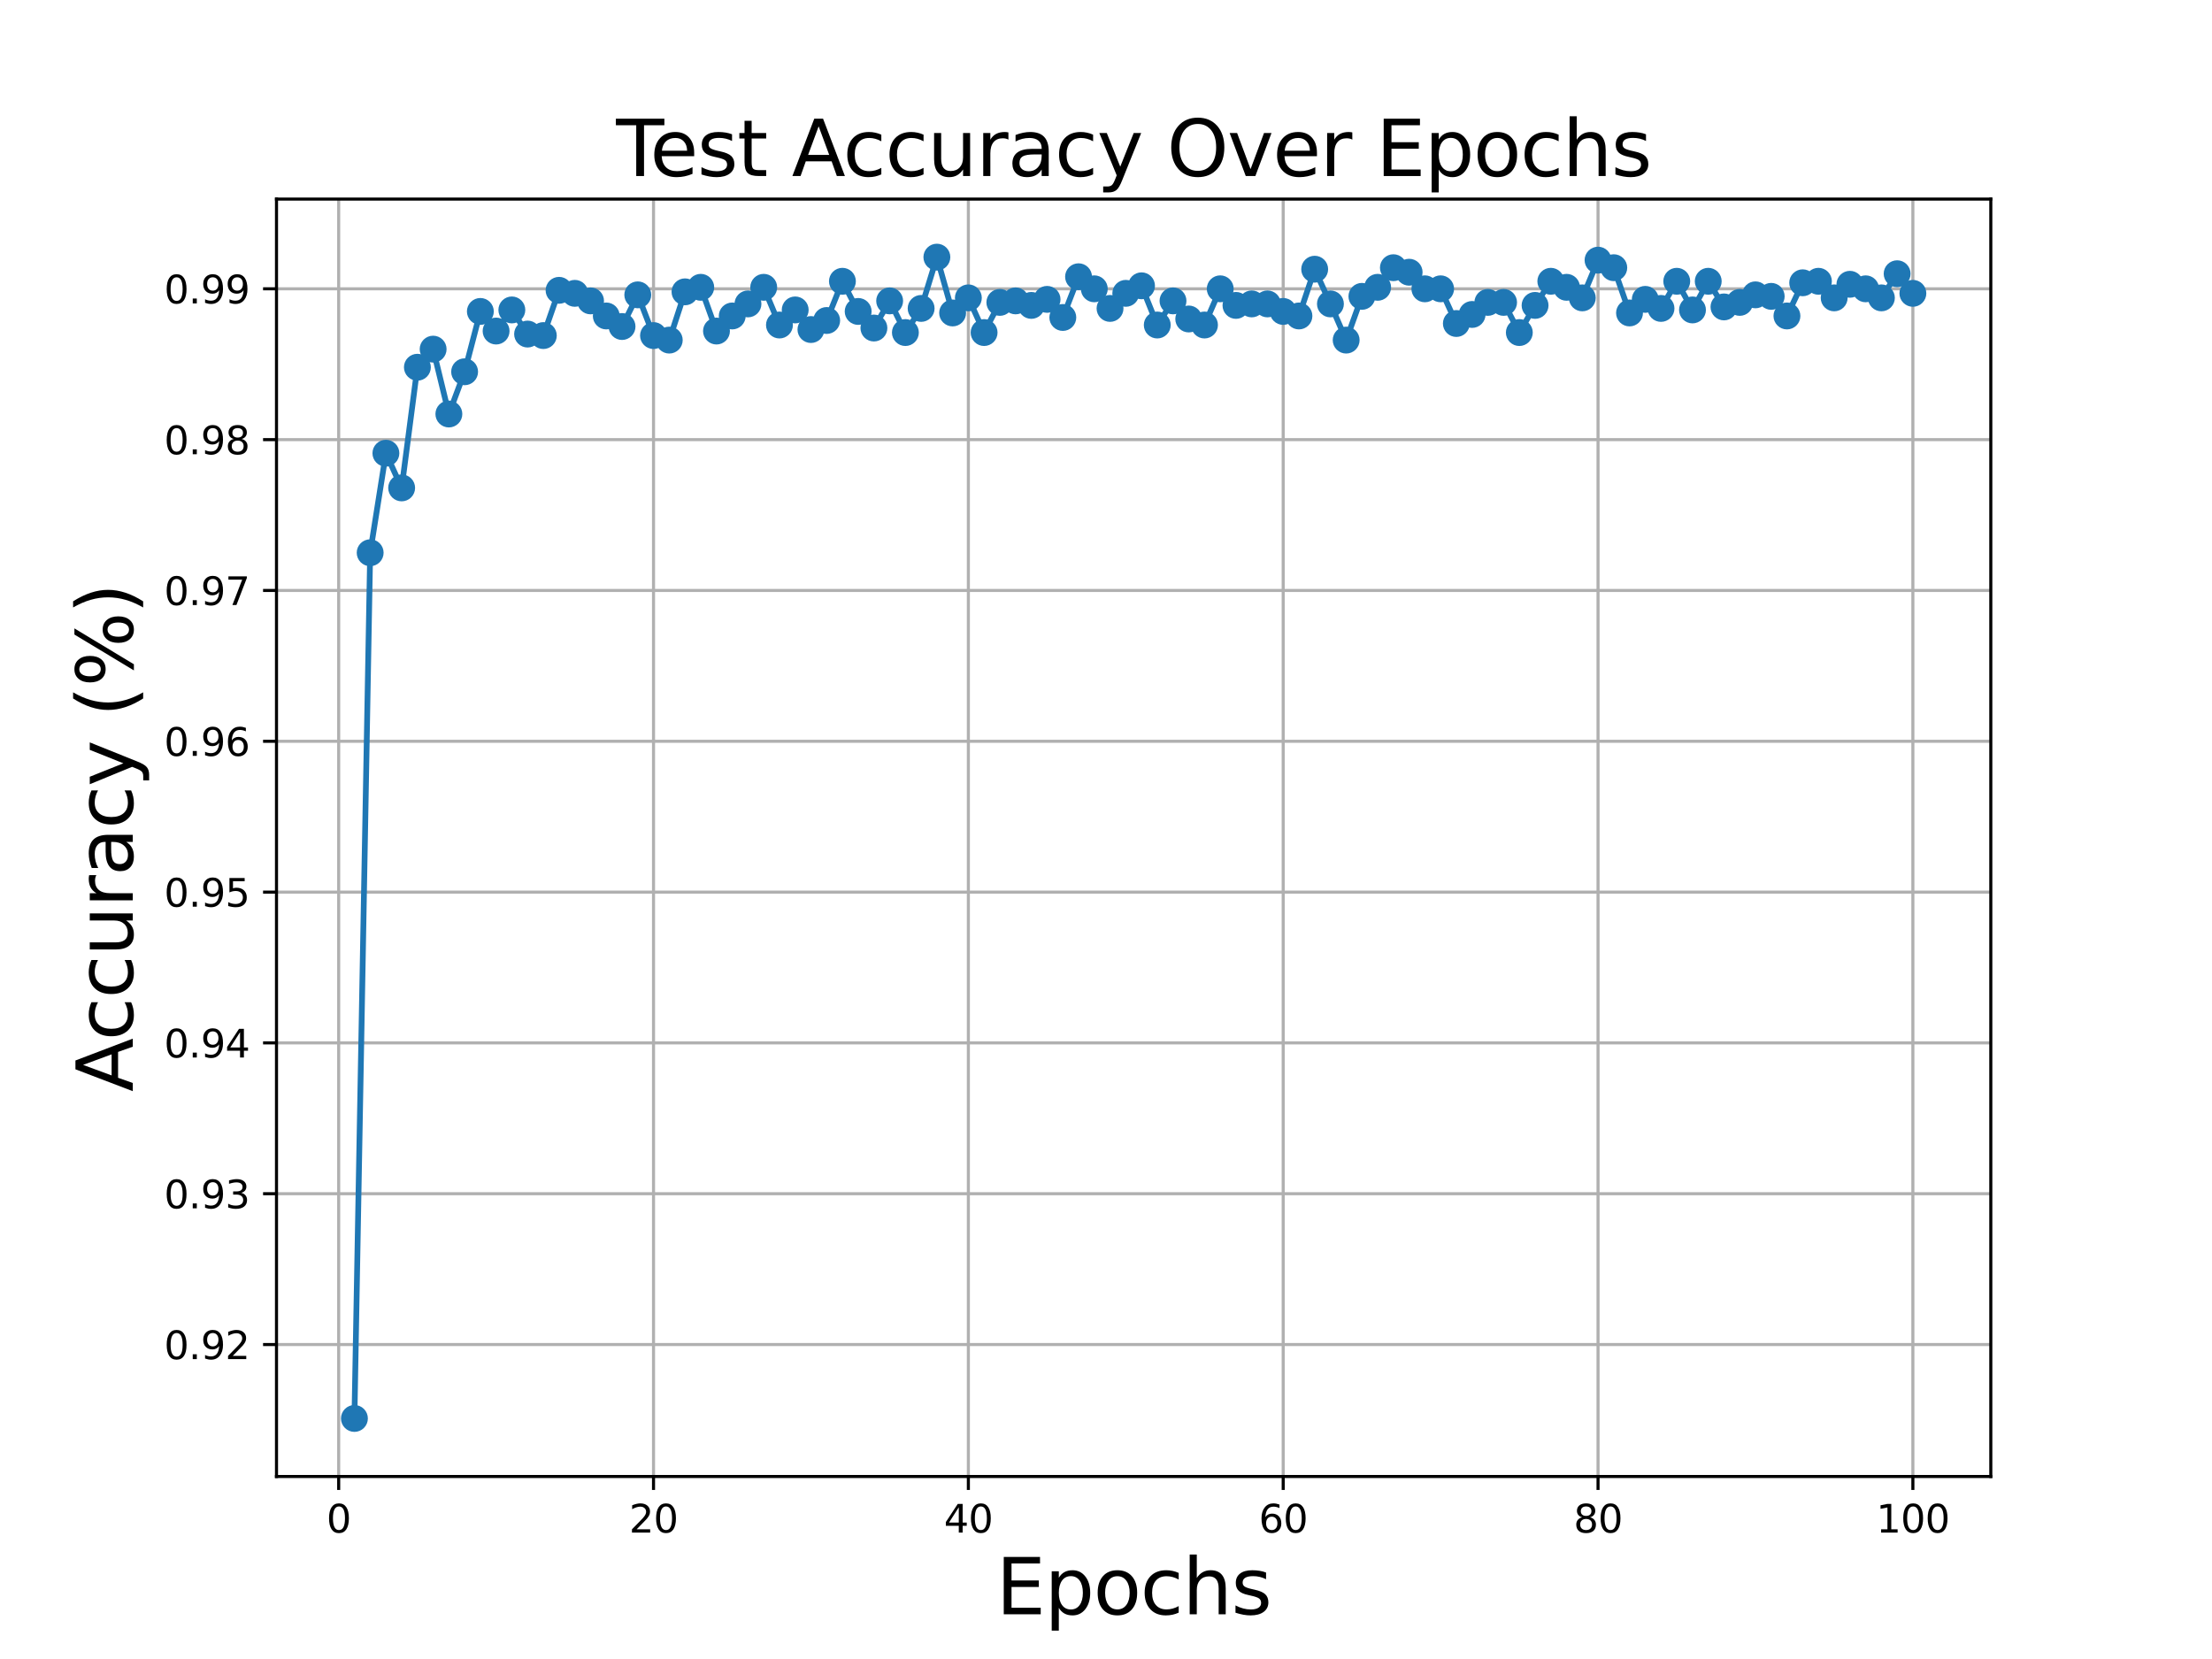 <?xml version="1.0" encoding="utf-8" standalone="no"?>
<!DOCTYPE svg PUBLIC "-//W3C//DTD SVG 1.1//EN"
  "http://www.w3.org/Graphics/SVG/1.1/DTD/svg11.dtd">
<svg xmlns:xlink="http://www.w3.org/1999/xlink" width="576pt" height="432pt" viewBox="0 0 576 432" xmlns="http://www.w3.org/2000/svg" version="1.1">
 <defs>
  <style type="text/css">*{stroke-linejoin: round; stroke-linecap: butt}</style>
 </defs>
 <g id="figure_1">
  <g id="patch_1">
   <path d="M 0 432 
L 576 432 
L 576 0 
L 0 0 
z
" style="fill: #ffffff"/>
  </g>
  <g id="axes_1">
   <g id="patch_2">
    <path d="M 72 384.48 
L 518.4 384.48 
L 518.4 51.84 
L 72 51.84 
z
" style="fill: #ffffff"/>
   </g>
   <g id="matplotlib.axis_1">
    <g id="xtick_1">
     <g id="line2d_1">
      <path d="M 88.192 384.48 
L 88.192 51.84 
" clip-path="url(#pb1ec54e2fd)" style="fill: none; stroke: #b0b0b0; stroke-width: 0.8; stroke-linecap: square"/>
     </g>
     <g id="line2d_2">
      <defs>
       <path id="m2ac0471e99" d="M 0 0 
L 0 3.5 
" style="stroke: #000000; stroke-width: 0.8"/>
      </defs>
      <g>
       <use xlink:href="#m2ac0471e99" x="88.192" y="384.48" style="stroke: #000000; stroke-width: 0.8"/>
      </g>
     </g>
     <g id="text_1">
      <!-- 0 -->
      <g transform="translate(85.01 399.078) scale(0.1 -0.1)">
       <defs>
        <path id="DejaVuSans-30" d="M 2034 4250 
Q 1547 4250 1301 3770 
Q 1056 3291 1056 2328 
Q 1056 1369 1301 889 
Q 1547 409 2034 409 
Q 2525 409 2770 889 
Q 3016 1369 3016 2328 
Q 3016 3291 2770 3770 
Q 2525 4250 2034 4250 
z
M 2034 4750 
Q 2819 4750 3233 4129 
Q 3647 3509 3647 2328 
Q 3647 1150 3233 529 
Q 2819 -91 2034 -91 
Q 1250 -91 836 529 
Q 422 1150 422 2328 
Q 422 3509 836 4129 
Q 1250 4750 2034 4750 
z
" transform="scale(0.016)"/>
       </defs>
       <use xlink:href="#DejaVuSans-30"/>
      </g>
     </g>
    </g>
    <g id="xtick_2">
     <g id="line2d_3">
      <path d="M 170.175 384.48 
L 170.175 51.84 
" clip-path="url(#pb1ec54e2fd)" style="fill: none; stroke: #b0b0b0; stroke-width: 0.8; stroke-linecap: square"/>
     </g>
     <g id="line2d_4">
      <g>
       <use xlink:href="#m2ac0471e99" x="170.175" y="384.48" style="stroke: #000000; stroke-width: 0.8"/>
      </g>
     </g>
     <g id="text_2">
      <!-- 20 -->
      <g transform="translate(163.813 399.078) scale(0.1 -0.1)">
       <defs>
        <path id="DejaVuSans-32" d="M 1228 531 
L 3431 531 
L 3431 0 
L 469 0 
L 469 531 
Q 828 903 1448 1529 
Q 2069 2156 2228 2338 
Q 2531 2678 2651 2914 
Q 2772 3150 2772 3378 
Q 2772 3750 2511 3984 
Q 2250 4219 1831 4219 
Q 1534 4219 1204 4116 
Q 875 4013 500 3803 
L 500 4441 
Q 881 4594 1212 4672 
Q 1544 4750 1819 4750 
Q 2544 4750 2975 4387 
Q 3406 4025 3406 3419 
Q 3406 3131 3298 2873 
Q 3191 2616 2906 2266 
Q 2828 2175 2409 1742 
Q 1991 1309 1228 531 
z
" transform="scale(0.016)"/>
       </defs>
       <use xlink:href="#DejaVuSans-32"/>
       <use xlink:href="#DejaVuSans-30" x="63.623"/>
      </g>
     </g>
    </g>
    <g id="xtick_3">
     <g id="line2d_5">
      <path d="M 252.159 384.48 
L 252.159 51.84 
" clip-path="url(#pb1ec54e2fd)" style="fill: none; stroke: #b0b0b0; stroke-width: 0.8; stroke-linecap: square"/>
     </g>
     <g id="line2d_6">
      <g>
       <use xlink:href="#m2ac0471e99" x="252.159" y="384.48" style="stroke: #000000; stroke-width: 0.8"/>
      </g>
     </g>
     <g id="text_3">
      <!-- 40 -->
      <g transform="translate(245.796 399.078) scale(0.1 -0.1)">
       <defs>
        <path id="DejaVuSans-34" d="M 2419 4116 
L 825 1625 
L 2419 1625 
L 2419 4116 
z
M 2253 4666 
L 3047 4666 
L 3047 1625 
L 3713 1625 
L 3713 1100 
L 3047 1100 
L 3047 0 
L 2419 0 
L 2419 1100 
L 313 1100 
L 313 1709 
L 2253 4666 
z
" transform="scale(0.016)"/>
       </defs>
       <use xlink:href="#DejaVuSans-34"/>
       <use xlink:href="#DejaVuSans-30" x="63.623"/>
      </g>
     </g>
    </g>
    <g id="xtick_4">
     <g id="line2d_7">
      <path d="M 334.142 384.48 
L 334.142 51.84 
" clip-path="url(#pb1ec54e2fd)" style="fill: none; stroke: #b0b0b0; stroke-width: 0.8; stroke-linecap: square"/>
     </g>
     <g id="line2d_8">
      <g>
       <use xlink:href="#m2ac0471e99" x="334.142" y="384.48" style="stroke: #000000; stroke-width: 0.8"/>
      </g>
     </g>
     <g id="text_4">
      <!-- 60 -->
      <g transform="translate(327.78 399.078) scale(0.1 -0.1)">
       <defs>
        <path id="DejaVuSans-36" d="M 2113 2584 
Q 1688 2584 1439 2293 
Q 1191 2003 1191 1497 
Q 1191 994 1439 701 
Q 1688 409 2113 409 
Q 2538 409 2786 701 
Q 3034 994 3034 1497 
Q 3034 2003 2786 2293 
Q 2538 2584 2113 2584 
z
M 3366 4563 
L 3366 3988 
Q 3128 4100 2886 4159 
Q 2644 4219 2406 4219 
Q 1781 4219 1451 3797 
Q 1122 3375 1075 2522 
Q 1259 2794 1537 2939 
Q 1816 3084 2150 3084 
Q 2853 3084 3261 2657 
Q 3669 2231 3669 1497 
Q 3669 778 3244 343 
Q 2819 -91 2113 -91 
Q 1303 -91 875 529 
Q 447 1150 447 2328 
Q 447 3434 972 4092 
Q 1497 4750 2381 4750 
Q 2619 4750 2861 4703 
Q 3103 4656 3366 4563 
z
" transform="scale(0.016)"/>
       </defs>
       <use xlink:href="#DejaVuSans-36"/>
       <use xlink:href="#DejaVuSans-30" x="63.623"/>
      </g>
     </g>
    </g>
    <g id="xtick_5">
     <g id="line2d_9">
      <path d="M 416.126 384.48 
L 416.126 51.84 
" clip-path="url(#pb1ec54e2fd)" style="fill: none; stroke: #b0b0b0; stroke-width: 0.8; stroke-linecap: square"/>
     </g>
     <g id="line2d_10">
      <g>
       <use xlink:href="#m2ac0471e99" x="416.126" y="384.48" style="stroke: #000000; stroke-width: 0.8"/>
      </g>
     </g>
     <g id="text_5">
      <!-- 80 -->
      <g transform="translate(409.763 399.078) scale(0.1 -0.1)">
       <defs>
        <path id="DejaVuSans-38" d="M 2034 2216 
Q 1584 2216 1326 1975 
Q 1069 1734 1069 1313 
Q 1069 891 1326 650 
Q 1584 409 2034 409 
Q 2484 409 2743 651 
Q 3003 894 3003 1313 
Q 3003 1734 2745 1975 
Q 2488 2216 2034 2216 
z
M 1403 2484 
Q 997 2584 770 2862 
Q 544 3141 544 3541 
Q 544 4100 942 4425 
Q 1341 4750 2034 4750 
Q 2731 4750 3128 4425 
Q 3525 4100 3525 3541 
Q 3525 3141 3298 2862 
Q 3072 2584 2669 2484 
Q 3125 2378 3379 2068 
Q 3634 1759 3634 1313 
Q 3634 634 3220 271 
Q 2806 -91 2034 -91 
Q 1263 -91 848 271 
Q 434 634 434 1313 
Q 434 1759 690 2068 
Q 947 2378 1403 2484 
z
M 1172 3481 
Q 1172 3119 1398 2916 
Q 1625 2713 2034 2713 
Q 2441 2713 2670 2916 
Q 2900 3119 2900 3481 
Q 2900 3844 2670 4047 
Q 2441 4250 2034 4250 
Q 1625 4250 1398 4047 
Q 1172 3844 1172 3481 
z
" transform="scale(0.016)"/>
       </defs>
       <use xlink:href="#DejaVuSans-38"/>
       <use xlink:href="#DejaVuSans-30" x="63.623"/>
      </g>
     </g>
    </g>
    <g id="xtick_6">
     <g id="line2d_11">
      <path d="M 498.109 384.48 
L 498.109 51.84 
" clip-path="url(#pb1ec54e2fd)" style="fill: none; stroke: #b0b0b0; stroke-width: 0.8; stroke-linecap: square"/>
     </g>
     <g id="line2d_12">
      <g>
       <use xlink:href="#m2ac0471e99" x="498.109" y="384.48" style="stroke: #000000; stroke-width: 0.8"/>
      </g>
     </g>
     <g id="text_6">
      <!-- 100 -->
      <g transform="translate(488.565 399.078) scale(0.1 -0.1)">
       <defs>
        <path id="DejaVuSans-31" d="M 794 531 
L 1825 531 
L 1825 4091 
L 703 3866 
L 703 4441 
L 1819 4666 
L 2450 4666 
L 2450 531 
L 3481 531 
L 3481 0 
L 794 0 
L 794 531 
z
" transform="scale(0.016)"/>
       </defs>
       <use xlink:href="#DejaVuSans-31"/>
       <use xlink:href="#DejaVuSans-30" x="63.623"/>
       <use xlink:href="#DejaVuSans-30" x="127.246"/>
      </g>
     </g>
    </g>
    <g id="text_7">
     <!-- Epochs -->
     <g transform="translate(259.369 420.355) scale(0.2 -0.2)">
      <defs>
       <path id="DejaVuSans-45" d="M 628 4666 
L 3578 4666 
L 3578 4134 
L 1259 4134 
L 1259 2753 
L 3481 2753 
L 3481 2222 
L 1259 2222 
L 1259 531 
L 3634 531 
L 3634 0 
L 628 0 
L 628 4666 
z
" transform="scale(0.016)"/>
       <path id="DejaVuSans-70" d="M 1159 525 
L 1159 -1331 
L 581 -1331 
L 581 3500 
L 1159 3500 
L 1159 2969 
Q 1341 3281 1617 3432 
Q 1894 3584 2278 3584 
Q 2916 3584 3314 3078 
Q 3713 2572 3713 1747 
Q 3713 922 3314 415 
Q 2916 -91 2278 -91 
Q 1894 -91 1617 61 
Q 1341 213 1159 525 
z
M 3116 1747 
Q 3116 2381 2855 2742 
Q 2594 3103 2138 3103 
Q 1681 3103 1420 2742 
Q 1159 2381 1159 1747 
Q 1159 1113 1420 752 
Q 1681 391 2138 391 
Q 2594 391 2855 752 
Q 3116 1113 3116 1747 
z
" transform="scale(0.016)"/>
       <path id="DejaVuSans-6f" d="M 1959 3097 
Q 1497 3097 1228 2736 
Q 959 2375 959 1747 
Q 959 1119 1226 758 
Q 1494 397 1959 397 
Q 2419 397 2687 759 
Q 2956 1122 2956 1747 
Q 2956 2369 2687 2733 
Q 2419 3097 1959 3097 
z
M 1959 3584 
Q 2709 3584 3137 3096 
Q 3566 2609 3566 1747 
Q 3566 888 3137 398 
Q 2709 -91 1959 -91 
Q 1206 -91 779 398 
Q 353 888 353 1747 
Q 353 2609 779 3096 
Q 1206 3584 1959 3584 
z
" transform="scale(0.016)"/>
       <path id="DejaVuSans-63" d="M 3122 3366 
L 3122 2828 
Q 2878 2963 2633 3030 
Q 2388 3097 2138 3097 
Q 1578 3097 1268 2742 
Q 959 2388 959 1747 
Q 959 1106 1268 751 
Q 1578 397 2138 397 
Q 2388 397 2633 464 
Q 2878 531 3122 666 
L 3122 134 
Q 2881 22 2623 -34 
Q 2366 -91 2075 -91 
Q 1284 -91 818 406 
Q 353 903 353 1747 
Q 353 2603 823 3093 
Q 1294 3584 2113 3584 
Q 2378 3584 2631 3529 
Q 2884 3475 3122 3366 
z
" transform="scale(0.016)"/>
       <path id="DejaVuSans-68" d="M 3513 2113 
L 3513 0 
L 2938 0 
L 2938 2094 
Q 2938 2591 2744 2837 
Q 2550 3084 2163 3084 
Q 1697 3084 1428 2787 
Q 1159 2491 1159 1978 
L 1159 0 
L 581 0 
L 581 4863 
L 1159 4863 
L 1159 2956 
Q 1366 3272 1645 3428 
Q 1925 3584 2291 3584 
Q 2894 3584 3203 3211 
Q 3513 2838 3513 2113 
z
" transform="scale(0.016)"/>
       <path id="DejaVuSans-73" d="M 2834 3397 
L 2834 2853 
Q 2591 2978 2328 3040 
Q 2066 3103 1784 3103 
Q 1356 3103 1142 2972 
Q 928 2841 928 2578 
Q 928 2378 1081 2264 
Q 1234 2150 1697 2047 
L 1894 2003 
Q 2506 1872 2764 1633 
Q 3022 1394 3022 966 
Q 3022 478 2636 193 
Q 2250 -91 1575 -91 
Q 1294 -91 989 -36 
Q 684 19 347 128 
L 347 722 
Q 666 556 975 473 
Q 1284 391 1588 391 
Q 1994 391 2212 530 
Q 2431 669 2431 922 
Q 2431 1156 2273 1281 
Q 2116 1406 1581 1522 
L 1381 1569 
Q 847 1681 609 1914 
Q 372 2147 372 2553 
Q 372 3047 722 3315 
Q 1072 3584 1716 3584 
Q 2034 3584 2315 3537 
Q 2597 3491 2834 3397 
z
" transform="scale(0.016)"/>
      </defs>
      <use xlink:href="#DejaVuSans-45"/>
      <use xlink:href="#DejaVuSans-70" x="63.184"/>
      <use xlink:href="#DejaVuSans-6f" x="126.66"/>
      <use xlink:href="#DejaVuSans-63" x="187.842"/>
      <use xlink:href="#DejaVuSans-68" x="242.822"/>
      <use xlink:href="#DejaVuSans-73" x="306.201"/>
     </g>
    </g>
   </g>
   <g id="matplotlib.axis_2">
    <g id="ytick_1">
     <g id="line2d_13">
      <path d="M 72 350.116 
L 518.4 350.116 
" clip-path="url(#pb1ec54e2fd)" style="fill: none; stroke: #b0b0b0; stroke-width: 0.8; stroke-linecap: square"/>
     </g>
     <g id="line2d_14">
      <defs>
       <path id="m458319045e" d="M 0 0 
L -3.5 0 
" style="stroke: #000000; stroke-width: 0.8"/>
      </defs>
      <g>
       <use xlink:href="#m458319045e" x="72" y="350.116" style="stroke: #000000; stroke-width: 0.8"/>
      </g>
     </g>
     <g id="text_8">
      <!-- 0.92 -->
      <g transform="translate(42.734 353.916) scale(0.1 -0.1)">
       <defs>
        <path id="DejaVuSans-2e" d="M 684 794 
L 1344 794 
L 1344 0 
L 684 0 
L 684 794 
z
" transform="scale(0.016)"/>
        <path id="DejaVuSans-39" d="M 703 97 
L 703 672 
Q 941 559 1184 500 
Q 1428 441 1663 441 
Q 2288 441 2617 861 
Q 2947 1281 2994 2138 
Q 2813 1869 2534 1725 
Q 2256 1581 1919 1581 
Q 1219 1581 811 2004 
Q 403 2428 403 3163 
Q 403 3881 828 4315 
Q 1253 4750 1959 4750 
Q 2769 4750 3195 4129 
Q 3622 3509 3622 2328 
Q 3622 1225 3098 567 
Q 2575 -91 1691 -91 
Q 1453 -91 1209 -44 
Q 966 3 703 97 
z
M 1959 2075 
Q 2384 2075 2632 2365 
Q 2881 2656 2881 3163 
Q 2881 3666 2632 3958 
Q 2384 4250 1959 4250 
Q 1534 4250 1286 3958 
Q 1038 3666 1038 3163 
Q 1038 2656 1286 2365 
Q 1534 2075 1959 2075 
z
" transform="scale(0.016)"/>
       </defs>
       <use xlink:href="#DejaVuSans-30"/>
       <use xlink:href="#DejaVuSans-2e" x="63.623"/>
       <use xlink:href="#DejaVuSans-39" x="95.41"/>
       <use xlink:href="#DejaVuSans-32" x="159.033"/>
      </g>
     </g>
    </g>
    <g id="ytick_2">
     <g id="line2d_15">
      <path d="M 72 310.844 
L 518.4 310.844 
" clip-path="url(#pb1ec54e2fd)" style="fill: none; stroke: #b0b0b0; stroke-width: 0.8; stroke-linecap: square"/>
     </g>
     <g id="line2d_16">
      <g>
       <use xlink:href="#m458319045e" x="72" y="310.844" style="stroke: #000000; stroke-width: 0.8"/>
      </g>
     </g>
     <g id="text_9">
      <!-- 0.93 -->
      <g transform="translate(42.734 314.643) scale(0.1 -0.1)">
       <defs>
        <path id="DejaVuSans-33" d="M 2597 2516 
Q 3050 2419 3304 2112 
Q 3559 1806 3559 1356 
Q 3559 666 3084 287 
Q 2609 -91 1734 -91 
Q 1441 -91 1130 -33 
Q 819 25 488 141 
L 488 750 
Q 750 597 1062 519 
Q 1375 441 1716 441 
Q 2309 441 2620 675 
Q 2931 909 2931 1356 
Q 2931 1769 2642 2001 
Q 2353 2234 1838 2234 
L 1294 2234 
L 1294 2753 
L 1863 2753 
Q 2328 2753 2575 2939 
Q 2822 3125 2822 3475 
Q 2822 3834 2567 4026 
Q 2313 4219 1838 4219 
Q 1578 4219 1281 4162 
Q 984 4106 628 3988 
L 628 4550 
Q 988 4650 1302 4700 
Q 1616 4750 1894 4750 
Q 2613 4750 3031 4423 
Q 3450 4097 3450 3541 
Q 3450 3153 3228 2886 
Q 3006 2619 2597 2516 
z
" transform="scale(0.016)"/>
       </defs>
       <use xlink:href="#DejaVuSans-30"/>
       <use xlink:href="#DejaVuSans-2e" x="63.623"/>
       <use xlink:href="#DejaVuSans-39" x="95.41"/>
       <use xlink:href="#DejaVuSans-33" x="159.033"/>
      </g>
     </g>
    </g>
    <g id="ytick_3">
     <g id="line2d_17">
      <path d="M 72 271.571 
L 518.4 271.571 
" clip-path="url(#pb1ec54e2fd)" style="fill: none; stroke: #b0b0b0; stroke-width: 0.8; stroke-linecap: square"/>
     </g>
     <g id="line2d_18">
      <g>
       <use xlink:href="#m458319045e" x="72" y="271.571" style="stroke: #000000; stroke-width: 0.8"/>
      </g>
     </g>
     <g id="text_10">
      <!-- 0.94 -->
      <g transform="translate(42.734 275.37) scale(0.1 -0.1)">
       <use xlink:href="#DejaVuSans-30"/>
       <use xlink:href="#DejaVuSans-2e" x="63.623"/>
       <use xlink:href="#DejaVuSans-39" x="95.41"/>
       <use xlink:href="#DejaVuSans-34" x="159.033"/>
      </g>
     </g>
    </g>
    <g id="ytick_4">
     <g id="line2d_19">
      <path d="M 72 232.298 
L 518.4 232.298 
" clip-path="url(#pb1ec54e2fd)" style="fill: none; stroke: #b0b0b0; stroke-width: 0.8; stroke-linecap: square"/>
     </g>
     <g id="line2d_20">
      <g>
       <use xlink:href="#m458319045e" x="72" y="232.298" style="stroke: #000000; stroke-width: 0.8"/>
      </g>
     </g>
     <g id="text_11">
      <!-- 0.95 -->
      <g transform="translate(42.734 236.097) scale(0.1 -0.1)">
       <defs>
        <path id="DejaVuSans-35" d="M 691 4666 
L 3169 4666 
L 3169 4134 
L 1269 4134 
L 1269 2991 
Q 1406 3038 1543 3061 
Q 1681 3084 1819 3084 
Q 2600 3084 3056 2656 
Q 3513 2228 3513 1497 
Q 3513 744 3044 326 
Q 2575 -91 1722 -91 
Q 1428 -91 1123 -41 
Q 819 9 494 109 
L 494 744 
Q 775 591 1075 516 
Q 1375 441 1709 441 
Q 2250 441 2565 725 
Q 2881 1009 2881 1497 
Q 2881 1984 2565 2268 
Q 2250 2553 1709 2553 
Q 1456 2553 1204 2497 
Q 953 2441 691 2322 
L 691 4666 
z
" transform="scale(0.016)"/>
       </defs>
       <use xlink:href="#DejaVuSans-30"/>
       <use xlink:href="#DejaVuSans-2e" x="63.623"/>
       <use xlink:href="#DejaVuSans-39" x="95.41"/>
       <use xlink:href="#DejaVuSans-35" x="159.033"/>
      </g>
     </g>
    </g>
    <g id="ytick_5">
     <g id="line2d_21">
      <path d="M 72 193.025 
L 518.4 193.025 
" clip-path="url(#pb1ec54e2fd)" style="fill: none; stroke: #b0b0b0; stroke-width: 0.8; stroke-linecap: square"/>
     </g>
     <g id="line2d_22">
      <g>
       <use xlink:href="#m458319045e" x="72" y="193.025" style="stroke: #000000; stroke-width: 0.8"/>
      </g>
     </g>
     <g id="text_12">
      <!-- 0.96 -->
      <g transform="translate(42.734 196.825) scale(0.1 -0.1)">
       <use xlink:href="#DejaVuSans-30"/>
       <use xlink:href="#DejaVuSans-2e" x="63.623"/>
       <use xlink:href="#DejaVuSans-39" x="95.41"/>
       <use xlink:href="#DejaVuSans-36" x="159.033"/>
      </g>
     </g>
    </g>
    <g id="ytick_6">
     <g id="line2d_23">
      <path d="M 72 153.753 
L 518.4 153.753 
" clip-path="url(#pb1ec54e2fd)" style="fill: none; stroke: #b0b0b0; stroke-width: 0.8; stroke-linecap: square"/>
     </g>
     <g id="line2d_24">
      <g>
       <use xlink:href="#m458319045e" x="72" y="153.753" style="stroke: #000000; stroke-width: 0.8"/>
      </g>
     </g>
     <g id="text_13">
      <!-- 0.97 -->
      <g transform="translate(42.734 157.552) scale(0.1 -0.1)">
       <defs>
        <path id="DejaVuSans-37" d="M 525 4666 
L 3525 4666 
L 3525 4397 
L 1831 0 
L 1172 0 
L 2766 4134 
L 525 4134 
L 525 4666 
z
" transform="scale(0.016)"/>
       </defs>
       <use xlink:href="#DejaVuSans-30"/>
       <use xlink:href="#DejaVuSans-2e" x="63.623"/>
       <use xlink:href="#DejaVuSans-39" x="95.41"/>
       <use xlink:href="#DejaVuSans-37" x="159.033"/>
      </g>
     </g>
    </g>
    <g id="ytick_7">
     <g id="line2d_25">
      <path d="M 72 114.48 
L 518.4 114.48 
" clip-path="url(#pb1ec54e2fd)" style="fill: none; stroke: #b0b0b0; stroke-width: 0.8; stroke-linecap: square"/>
     </g>
     <g id="line2d_26">
      <g>
       <use xlink:href="#m458319045e" x="72" y="114.48" style="stroke: #000000; stroke-width: 0.8"/>
      </g>
     </g>
     <g id="text_14">
      <!-- 0.98 -->
      <g transform="translate(42.734 118.279) scale(0.1 -0.1)">
       <use xlink:href="#DejaVuSans-30"/>
       <use xlink:href="#DejaVuSans-2e" x="63.623"/>
       <use xlink:href="#DejaVuSans-39" x="95.41"/>
       <use xlink:href="#DejaVuSans-38" x="159.033"/>
      </g>
     </g>
    </g>
    <g id="ytick_8">
     <g id="line2d_27">
      <path d="M 72 75.207 
L 518.4 75.207 
" clip-path="url(#pb1ec54e2fd)" style="fill: none; stroke: #b0b0b0; stroke-width: 0.8; stroke-linecap: square"/>
     </g>
     <g id="line2d_28">
      <g>
       <use xlink:href="#m458319045e" x="72" y="75.207" style="stroke: #000000; stroke-width: 0.8"/>
      </g>
     </g>
     <g id="text_15">
      <!-- 0.99 -->
      <g transform="translate(42.734 79.006) scale(0.1 -0.1)">
       <use xlink:href="#DejaVuSans-30"/>
       <use xlink:href="#DejaVuSans-2e" x="63.623"/>
       <use xlink:href="#DejaVuSans-39" x="95.41"/>
       <use xlink:href="#DejaVuSans-39" x="159.033"/>
      </g>
     </g>
    </g>
    <g id="text_16">
     <!-- Accuracy (%) -->
     <g transform="translate(34.575 284.299) rotate(-90) scale(0.2 -0.2)">
      <defs>
       <path id="DejaVuSans-41" d="M 2188 4044 
L 1331 1722 
L 3047 1722 
L 2188 4044 
z
M 1831 4666 
L 2547 4666 
L 4325 0 
L 3669 0 
L 3244 1197 
L 1141 1197 
L 716 0 
L 50 0 
L 1831 4666 
z
" transform="scale(0.016)"/>
       <path id="DejaVuSans-75" d="M 544 1381 
L 544 3500 
L 1119 3500 
L 1119 1403 
Q 1119 906 1312 657 
Q 1506 409 1894 409 
Q 2359 409 2629 706 
Q 2900 1003 2900 1516 
L 2900 3500 
L 3475 3500 
L 3475 0 
L 2900 0 
L 2900 538 
Q 2691 219 2414 64 
Q 2138 -91 1772 -91 
Q 1169 -91 856 284 
Q 544 659 544 1381 
z
M 1991 3584 
L 1991 3584 
z
" transform="scale(0.016)"/>
       <path id="DejaVuSans-72" d="M 2631 2963 
Q 2534 3019 2420 3045 
Q 2306 3072 2169 3072 
Q 1681 3072 1420 2755 
Q 1159 2438 1159 1844 
L 1159 0 
L 581 0 
L 581 3500 
L 1159 3500 
L 1159 2956 
Q 1341 3275 1631 3429 
Q 1922 3584 2338 3584 
Q 2397 3584 2469 3576 
Q 2541 3569 2628 3553 
L 2631 2963 
z
" transform="scale(0.016)"/>
       <path id="DejaVuSans-61" d="M 2194 1759 
Q 1497 1759 1228 1600 
Q 959 1441 959 1056 
Q 959 750 1161 570 
Q 1363 391 1709 391 
Q 2188 391 2477 730 
Q 2766 1069 2766 1631 
L 2766 1759 
L 2194 1759 
z
M 3341 1997 
L 3341 0 
L 2766 0 
L 2766 531 
Q 2569 213 2275 61 
Q 1981 -91 1556 -91 
Q 1019 -91 701 211 
Q 384 513 384 1019 
Q 384 1609 779 1909 
Q 1175 2209 1959 2209 
L 2766 2209 
L 2766 2266 
Q 2766 2663 2505 2880 
Q 2244 3097 1772 3097 
Q 1472 3097 1187 3025 
Q 903 2953 641 2809 
L 641 3341 
Q 956 3463 1253 3523 
Q 1550 3584 1831 3584 
Q 2591 3584 2966 3190 
Q 3341 2797 3341 1997 
z
" transform="scale(0.016)"/>
       <path id="DejaVuSans-79" d="M 2059 -325 
Q 1816 -950 1584 -1140 
Q 1353 -1331 966 -1331 
L 506 -1331 
L 506 -850 
L 844 -850 
Q 1081 -850 1212 -737 
Q 1344 -625 1503 -206 
L 1606 56 
L 191 3500 
L 800 3500 
L 1894 763 
L 2988 3500 
L 3597 3500 
L 2059 -325 
z
" transform="scale(0.016)"/>
       <path id="DejaVuSans-20" transform="scale(0.016)"/>
       <path id="DejaVuSans-28" d="M 1984 4856 
Q 1566 4138 1362 3434 
Q 1159 2731 1159 2009 
Q 1159 1288 1364 580 
Q 1569 -128 1984 -844 
L 1484 -844 
Q 1016 -109 783 600 
Q 550 1309 550 2009 
Q 550 2706 781 3412 
Q 1013 4119 1484 4856 
L 1984 4856 
z
" transform="scale(0.016)"/>
       <path id="DejaVuSans-25" d="M 4653 2053 
Q 4381 2053 4226 1822 
Q 4072 1591 4072 1178 
Q 4072 772 4226 539 
Q 4381 306 4653 306 
Q 4919 306 5073 539 
Q 5228 772 5228 1178 
Q 5228 1588 5073 1820 
Q 4919 2053 4653 2053 
z
M 4653 2450 
Q 5147 2450 5437 2106 
Q 5728 1763 5728 1178 
Q 5728 594 5436 251 
Q 5144 -91 4653 -91 
Q 4153 -91 3862 251 
Q 3572 594 3572 1178 
Q 3572 1766 3864 2108 
Q 4156 2450 4653 2450 
z
M 1428 4353 
Q 1159 4353 1004 4120 
Q 850 3888 850 3481 
Q 850 3069 1003 2837 
Q 1156 2606 1428 2606 
Q 1700 2606 1854 2837 
Q 2009 3069 2009 3481 
Q 2009 3884 1853 4118 
Q 1697 4353 1428 4353 
z
M 4250 4750 
L 4750 4750 
L 1831 -91 
L 1331 -91 
L 4250 4750 
z
M 1428 4750 
Q 1922 4750 2215 4408 
Q 2509 4066 2509 3481 
Q 2509 2891 2217 2550 
Q 1925 2209 1428 2209 
Q 931 2209 642 2551 
Q 353 2894 353 3481 
Q 353 4063 643 4406 
Q 934 4750 1428 4750 
z
" transform="scale(0.016)"/>
       <path id="DejaVuSans-29" d="M 513 4856 
L 1013 4856 
Q 1481 4119 1714 3412 
Q 1947 2706 1947 2009 
Q 1947 1309 1714 600 
Q 1481 -109 1013 -844 
L 513 -844 
Q 928 -128 1133 580 
Q 1338 1288 1338 2009 
Q 1338 2731 1133 3434 
Q 928 4138 513 4856 
z
" transform="scale(0.016)"/>
      </defs>
      <use xlink:href="#DejaVuSans-41"/>
      <use xlink:href="#DejaVuSans-63" x="66.658"/>
      <use xlink:href="#DejaVuSans-63" x="121.639"/>
      <use xlink:href="#DejaVuSans-75" x="176.619"/>
      <use xlink:href="#DejaVuSans-72" x="239.998"/>
      <use xlink:href="#DejaVuSans-61" x="281.111"/>
      <use xlink:href="#DejaVuSans-63" x="342.391"/>
      <use xlink:href="#DejaVuSans-79" x="397.371"/>
      <use xlink:href="#DejaVuSans-20" x="456.551"/>
      <use xlink:href="#DejaVuSans-28" x="488.338"/>
      <use xlink:href="#DejaVuSans-25" x="527.352"/>
      <use xlink:href="#DejaVuSans-29" x="622.371"/>
     </g>
    </g>
   </g>
   <g id="line2d_29">
    <path d="M 92.291 369.36 
L 96.39 143.935 
L 100.489 118.015 
L 104.588 127.047 
L 108.688 95.629 
L 112.787 90.916 
L 116.886 107.804 
L 120.985 96.807 
L 125.084 81.098 
L 129.183 86.204 
L 133.283 80.705 
L 137.382 86.989 
L 141.481 87.382 
L 145.58 75.6 
L 149.679 76.385 
L 153.779 78.349 
L 157.878 82.276 
L 161.977 85.025 
L 166.076 76.778 
L 170.175 87.382 
L 174.274 88.56 
L 178.374 75.993 
L 182.473 74.815 
L 186.572 86.204 
L 190.671 82.276 
L 194.77 79.135 
L 198.869 74.815 
L 202.969 84.633 
L 207.068 80.705 
L 211.167 85.811 
L 215.266 83.455 
L 219.365 73.244 
L 223.464 81.098 
L 227.564 85.418 
L 231.663 78.349 
L 235.762 86.596 
L 239.861 80.313 
L 243.96 66.96 
L 248.06 81.491 
L 252.159 77.564 
L 256.258 86.596 
L 260.357 78.742 
L 264.456 78.349 
L 268.555 79.527 
L 272.655 77.956 
L 276.754 82.669 
L 280.853 72.065 
L 284.952 75.207 
L 289.051 80.313 
L 293.15 76.385 
L 297.25 74.422 
L 301.349 84.633 
L 305.448 78.349 
L 309.547 83.062 
L 313.646 84.633 
L 317.745 75.207 
L 321.845 79.527 
L 325.944 79.135 
L 330.043 79.135 
L 334.142 81.098 
L 338.241 82.276 
L 342.34 70.102 
L 346.44 79.135 
L 350.539 88.56 
L 354.638 77.171 
L 358.737 74.815 
L 362.836 69.709 
L 366.936 70.887 
L 371.035 75.207 
L 375.134 75.207 
L 379.233 84.24 
L 383.332 81.884 
L 387.431 78.742 
L 391.531 78.742 
L 395.63 86.596 
L 399.729 79.527 
L 403.828 73.244 
L 407.927 74.815 
L 412.026 77.564 
L 416.126 67.745 
L 420.225 69.709 
L 424.324 81.491 
L 428.423 77.956 
L 432.522 80.313 
L 436.621 73.244 
L 440.721 80.705 
L 444.82 73.244 
L 448.919 79.92 
L 453.018 78.742 
L 457.117 76.778 
L 461.217 77.171 
L 465.316 82.276 
L 469.415 73.636 
L 473.514 73.244 
L 477.613 77.564 
L 481.712 74.029 
L 485.812 75.207 
L 489.911 77.564 
L 494.01 71.28 
L 498.109 76.385 
" clip-path="url(#pb1ec54e2fd)" style="fill: none; stroke: #1f77b4; stroke-width: 1.5; stroke-linecap: square"/>
    <defs>
     <path id="mbf958afc17" d="M 0 3 
C 0.796 3 1.559 2.684 2.121 2.121 
C 2.684 1.559 3 0.796 3 0 
C 3 -0.796 2.684 -1.559 2.121 -2.121 
C 1.559 -2.684 0.796 -3 0 -3 
C -0.796 -3 -1.559 -2.684 -2.121 -2.121 
C -2.684 -1.559 -3 -0.796 -3 0 
C -3 0.796 -2.684 1.559 -2.121 2.121 
C -1.559 2.684 -0.796 3 0 3 
z
" style="stroke: #1f77b4"/>
    </defs>
    <g clip-path="url(#pb1ec54e2fd)">
     <use xlink:href="#mbf958afc17" x="92.291" y="369.36" style="fill: #1f77b4; stroke: #1f77b4"/>
     <use xlink:href="#mbf958afc17" x="96.39" y="143.935" style="fill: #1f77b4; stroke: #1f77b4"/>
     <use xlink:href="#mbf958afc17" x="100.489" y="118.015" style="fill: #1f77b4; stroke: #1f77b4"/>
     <use xlink:href="#mbf958afc17" x="104.588" y="127.047" style="fill: #1f77b4; stroke: #1f77b4"/>
     <use xlink:href="#mbf958afc17" x="108.688" y="95.629" style="fill: #1f77b4; stroke: #1f77b4"/>
     <use xlink:href="#mbf958afc17" x="112.787" y="90.916" style="fill: #1f77b4; stroke: #1f77b4"/>
     <use xlink:href="#mbf958afc17" x="116.886" y="107.804" style="fill: #1f77b4; stroke: #1f77b4"/>
     <use xlink:href="#mbf958afc17" x="120.985" y="96.807" style="fill: #1f77b4; stroke: #1f77b4"/>
     <use xlink:href="#mbf958afc17" x="125.084" y="81.098" style="fill: #1f77b4; stroke: #1f77b4"/>
     <use xlink:href="#mbf958afc17" x="129.183" y="86.204" style="fill: #1f77b4; stroke: #1f77b4"/>
     <use xlink:href="#mbf958afc17" x="133.283" y="80.705" style="fill: #1f77b4; stroke: #1f77b4"/>
     <use xlink:href="#mbf958afc17" x="137.382" y="86.989" style="fill: #1f77b4; stroke: #1f77b4"/>
     <use xlink:href="#mbf958afc17" x="141.481" y="87.382" style="fill: #1f77b4; stroke: #1f77b4"/>
     <use xlink:href="#mbf958afc17" x="145.58" y="75.6" style="fill: #1f77b4; stroke: #1f77b4"/>
     <use xlink:href="#mbf958afc17" x="149.679" y="76.385" style="fill: #1f77b4; stroke: #1f77b4"/>
     <use xlink:href="#mbf958afc17" x="153.779" y="78.349" style="fill: #1f77b4; stroke: #1f77b4"/>
     <use xlink:href="#mbf958afc17" x="157.878" y="82.276" style="fill: #1f77b4; stroke: #1f77b4"/>
     <use xlink:href="#mbf958afc17" x="161.977" y="85.025" style="fill: #1f77b4; stroke: #1f77b4"/>
     <use xlink:href="#mbf958afc17" x="166.076" y="76.778" style="fill: #1f77b4; stroke: #1f77b4"/>
     <use xlink:href="#mbf958afc17" x="170.175" y="87.382" style="fill: #1f77b4; stroke: #1f77b4"/>
     <use xlink:href="#mbf958afc17" x="174.274" y="88.56" style="fill: #1f77b4; stroke: #1f77b4"/>
     <use xlink:href="#mbf958afc17" x="178.374" y="75.993" style="fill: #1f77b4; stroke: #1f77b4"/>
     <use xlink:href="#mbf958afc17" x="182.473" y="74.815" style="fill: #1f77b4; stroke: #1f77b4"/>
     <use xlink:href="#mbf958afc17" x="186.572" y="86.204" style="fill: #1f77b4; stroke: #1f77b4"/>
     <use xlink:href="#mbf958afc17" x="190.671" y="82.276" style="fill: #1f77b4; stroke: #1f77b4"/>
     <use xlink:href="#mbf958afc17" x="194.77" y="79.135" style="fill: #1f77b4; stroke: #1f77b4"/>
     <use xlink:href="#mbf958afc17" x="198.869" y="74.815" style="fill: #1f77b4; stroke: #1f77b4"/>
     <use xlink:href="#mbf958afc17" x="202.969" y="84.633" style="fill: #1f77b4; stroke: #1f77b4"/>
     <use xlink:href="#mbf958afc17" x="207.068" y="80.705" style="fill: #1f77b4; stroke: #1f77b4"/>
     <use xlink:href="#mbf958afc17" x="211.167" y="85.811" style="fill: #1f77b4; stroke: #1f77b4"/>
     <use xlink:href="#mbf958afc17" x="215.266" y="83.455" style="fill: #1f77b4; stroke: #1f77b4"/>
     <use xlink:href="#mbf958afc17" x="219.365" y="73.244" style="fill: #1f77b4; stroke: #1f77b4"/>
     <use xlink:href="#mbf958afc17" x="223.464" y="81.098" style="fill: #1f77b4; stroke: #1f77b4"/>
     <use xlink:href="#mbf958afc17" x="227.564" y="85.418" style="fill: #1f77b4; stroke: #1f77b4"/>
     <use xlink:href="#mbf958afc17" x="231.663" y="78.349" style="fill: #1f77b4; stroke: #1f77b4"/>
     <use xlink:href="#mbf958afc17" x="235.762" y="86.596" style="fill: #1f77b4; stroke: #1f77b4"/>
     <use xlink:href="#mbf958afc17" x="239.861" y="80.313" style="fill: #1f77b4; stroke: #1f77b4"/>
     <use xlink:href="#mbf958afc17" x="243.96" y="66.96" style="fill: #1f77b4; stroke: #1f77b4"/>
     <use xlink:href="#mbf958afc17" x="248.06" y="81.491" style="fill: #1f77b4; stroke: #1f77b4"/>
     <use xlink:href="#mbf958afc17" x="252.159" y="77.564" style="fill: #1f77b4; stroke: #1f77b4"/>
     <use xlink:href="#mbf958afc17" x="256.258" y="86.596" style="fill: #1f77b4; stroke: #1f77b4"/>
     <use xlink:href="#mbf958afc17" x="260.357" y="78.742" style="fill: #1f77b4; stroke: #1f77b4"/>
     <use xlink:href="#mbf958afc17" x="264.456" y="78.349" style="fill: #1f77b4; stroke: #1f77b4"/>
     <use xlink:href="#mbf958afc17" x="268.555" y="79.527" style="fill: #1f77b4; stroke: #1f77b4"/>
     <use xlink:href="#mbf958afc17" x="272.655" y="77.956" style="fill: #1f77b4; stroke: #1f77b4"/>
     <use xlink:href="#mbf958afc17" x="276.754" y="82.669" style="fill: #1f77b4; stroke: #1f77b4"/>
     <use xlink:href="#mbf958afc17" x="280.853" y="72.065" style="fill: #1f77b4; stroke: #1f77b4"/>
     <use xlink:href="#mbf958afc17" x="284.952" y="75.207" style="fill: #1f77b4; stroke: #1f77b4"/>
     <use xlink:href="#mbf958afc17" x="289.051" y="80.313" style="fill: #1f77b4; stroke: #1f77b4"/>
     <use xlink:href="#mbf958afc17" x="293.15" y="76.385" style="fill: #1f77b4; stroke: #1f77b4"/>
     <use xlink:href="#mbf958afc17" x="297.25" y="74.422" style="fill: #1f77b4; stroke: #1f77b4"/>
     <use xlink:href="#mbf958afc17" x="301.349" y="84.633" style="fill: #1f77b4; stroke: #1f77b4"/>
     <use xlink:href="#mbf958afc17" x="305.448" y="78.349" style="fill: #1f77b4; stroke: #1f77b4"/>
     <use xlink:href="#mbf958afc17" x="309.547" y="83.062" style="fill: #1f77b4; stroke: #1f77b4"/>
     <use xlink:href="#mbf958afc17" x="313.646" y="84.633" style="fill: #1f77b4; stroke: #1f77b4"/>
     <use xlink:href="#mbf958afc17" x="317.745" y="75.207" style="fill: #1f77b4; stroke: #1f77b4"/>
     <use xlink:href="#mbf958afc17" x="321.845" y="79.527" style="fill: #1f77b4; stroke: #1f77b4"/>
     <use xlink:href="#mbf958afc17" x="325.944" y="79.135" style="fill: #1f77b4; stroke: #1f77b4"/>
     <use xlink:href="#mbf958afc17" x="330.043" y="79.135" style="fill: #1f77b4; stroke: #1f77b4"/>
     <use xlink:href="#mbf958afc17" x="334.142" y="81.098" style="fill: #1f77b4; stroke: #1f77b4"/>
     <use xlink:href="#mbf958afc17" x="338.241" y="82.276" style="fill: #1f77b4; stroke: #1f77b4"/>
     <use xlink:href="#mbf958afc17" x="342.34" y="70.102" style="fill: #1f77b4; stroke: #1f77b4"/>
     <use xlink:href="#mbf958afc17" x="346.44" y="79.135" style="fill: #1f77b4; stroke: #1f77b4"/>
     <use xlink:href="#mbf958afc17" x="350.539" y="88.56" style="fill: #1f77b4; stroke: #1f77b4"/>
     <use xlink:href="#mbf958afc17" x="354.638" y="77.171" style="fill: #1f77b4; stroke: #1f77b4"/>
     <use xlink:href="#mbf958afc17" x="358.737" y="74.815" style="fill: #1f77b4; stroke: #1f77b4"/>
     <use xlink:href="#mbf958afc17" x="362.836" y="69.709" style="fill: #1f77b4; stroke: #1f77b4"/>
     <use xlink:href="#mbf958afc17" x="366.936" y="70.887" style="fill: #1f77b4; stroke: #1f77b4"/>
     <use xlink:href="#mbf958afc17" x="371.035" y="75.207" style="fill: #1f77b4; stroke: #1f77b4"/>
     <use xlink:href="#mbf958afc17" x="375.134" y="75.207" style="fill: #1f77b4; stroke: #1f77b4"/>
     <use xlink:href="#mbf958afc17" x="379.233" y="84.24" style="fill: #1f77b4; stroke: #1f77b4"/>
     <use xlink:href="#mbf958afc17" x="383.332" y="81.884" style="fill: #1f77b4; stroke: #1f77b4"/>
     <use xlink:href="#mbf958afc17" x="387.431" y="78.742" style="fill: #1f77b4; stroke: #1f77b4"/>
     <use xlink:href="#mbf958afc17" x="391.531" y="78.742" style="fill: #1f77b4; stroke: #1f77b4"/>
     <use xlink:href="#mbf958afc17" x="395.63" y="86.596" style="fill: #1f77b4; stroke: #1f77b4"/>
     <use xlink:href="#mbf958afc17" x="399.729" y="79.527" style="fill: #1f77b4; stroke: #1f77b4"/>
     <use xlink:href="#mbf958afc17" x="403.828" y="73.244" style="fill: #1f77b4; stroke: #1f77b4"/>
     <use xlink:href="#mbf958afc17" x="407.927" y="74.815" style="fill: #1f77b4; stroke: #1f77b4"/>
     <use xlink:href="#mbf958afc17" x="412.026" y="77.564" style="fill: #1f77b4; stroke: #1f77b4"/>
     <use xlink:href="#mbf958afc17" x="416.126" y="67.745" style="fill: #1f77b4; stroke: #1f77b4"/>
     <use xlink:href="#mbf958afc17" x="420.225" y="69.709" style="fill: #1f77b4; stroke: #1f77b4"/>
     <use xlink:href="#mbf958afc17" x="424.324" y="81.491" style="fill: #1f77b4; stroke: #1f77b4"/>
     <use xlink:href="#mbf958afc17" x="428.423" y="77.956" style="fill: #1f77b4; stroke: #1f77b4"/>
     <use xlink:href="#mbf958afc17" x="432.522" y="80.313" style="fill: #1f77b4; stroke: #1f77b4"/>
     <use xlink:href="#mbf958afc17" x="436.621" y="73.244" style="fill: #1f77b4; stroke: #1f77b4"/>
     <use xlink:href="#mbf958afc17" x="440.721" y="80.705" style="fill: #1f77b4; stroke: #1f77b4"/>
     <use xlink:href="#mbf958afc17" x="444.82" y="73.244" style="fill: #1f77b4; stroke: #1f77b4"/>
     <use xlink:href="#mbf958afc17" x="448.919" y="79.92" style="fill: #1f77b4; stroke: #1f77b4"/>
     <use xlink:href="#mbf958afc17" x="453.018" y="78.742" style="fill: #1f77b4; stroke: #1f77b4"/>
     <use xlink:href="#mbf958afc17" x="457.117" y="76.778" style="fill: #1f77b4; stroke: #1f77b4"/>
     <use xlink:href="#mbf958afc17" x="461.217" y="77.171" style="fill: #1f77b4; stroke: #1f77b4"/>
     <use xlink:href="#mbf958afc17" x="465.316" y="82.276" style="fill: #1f77b4; stroke: #1f77b4"/>
     <use xlink:href="#mbf958afc17" x="469.415" y="73.636" style="fill: #1f77b4; stroke: #1f77b4"/>
     <use xlink:href="#mbf958afc17" x="473.514" y="73.244" style="fill: #1f77b4; stroke: #1f77b4"/>
     <use xlink:href="#mbf958afc17" x="477.613" y="77.564" style="fill: #1f77b4; stroke: #1f77b4"/>
     <use xlink:href="#mbf958afc17" x="481.712" y="74.029" style="fill: #1f77b4; stroke: #1f77b4"/>
     <use xlink:href="#mbf958afc17" x="485.812" y="75.207" style="fill: #1f77b4; stroke: #1f77b4"/>
     <use xlink:href="#mbf958afc17" x="489.911" y="77.564" style="fill: #1f77b4; stroke: #1f77b4"/>
     <use xlink:href="#mbf958afc17" x="494.01" y="71.28" style="fill: #1f77b4; stroke: #1f77b4"/>
     <use xlink:href="#mbf958afc17" x="498.109" y="76.385" style="fill: #1f77b4; stroke: #1f77b4"/>
    </g>
   </g>
   <g id="patch_3">
    <path d="M 72 384.48 
L 72 51.84 
" style="fill: none; stroke: #000000; stroke-width: 0.8; stroke-linejoin: miter; stroke-linecap: square"/>
   </g>
   <g id="patch_4">
    <path d="M 518.4 384.48 
L 518.4 51.84 
" style="fill: none; stroke: #000000; stroke-width: 0.8; stroke-linejoin: miter; stroke-linecap: square"/>
   </g>
   <g id="patch_5">
    <path d="M 72 384.48 
L 518.4 384.48 
" style="fill: none; stroke: #000000; stroke-width: 0.8; stroke-linejoin: miter; stroke-linecap: square"/>
   </g>
   <g id="patch_6">
    <path d="M 72 51.84 
L 518.4 51.84 
" style="fill: none; stroke: #000000; stroke-width: 0.8; stroke-linejoin: miter; stroke-linecap: square"/>
   </g>
   <g id="text_17">
    <!-- Test Accuracy Over Epochs -->
    <g transform="translate(160.433 45.84) scale(0.2 -0.2)">
     <defs>
      <path id="DejaVuSans-54" d="M -19 4666 
L 3928 4666 
L 3928 4134 
L 2272 4134 
L 2272 0 
L 1638 0 
L 1638 4134 
L -19 4134 
L -19 4666 
z
" transform="scale(0.016)"/>
      <path id="DejaVuSans-65" d="M 3597 1894 
L 3597 1613 
L 953 1613 
Q 991 1019 1311 708 
Q 1631 397 2203 397 
Q 2534 397 2845 478 
Q 3156 559 3463 722 
L 3463 178 
Q 3153 47 2828 -22 
Q 2503 -91 2169 -91 
Q 1331 -91 842 396 
Q 353 884 353 1716 
Q 353 2575 817 3079 
Q 1281 3584 2069 3584 
Q 2775 3584 3186 3129 
Q 3597 2675 3597 1894 
z
M 3022 2063 
Q 3016 2534 2758 2815 
Q 2500 3097 2075 3097 
Q 1594 3097 1305 2825 
Q 1016 2553 972 2059 
L 3022 2063 
z
" transform="scale(0.016)"/>
      <path id="DejaVuSans-74" d="M 1172 4494 
L 1172 3500 
L 2356 3500 
L 2356 3053 
L 1172 3053 
L 1172 1153 
Q 1172 725 1289 603 
Q 1406 481 1766 481 
L 2356 481 
L 2356 0 
L 1766 0 
Q 1100 0 847 248 
Q 594 497 594 1153 
L 594 3053 
L 172 3053 
L 172 3500 
L 594 3500 
L 594 4494 
L 1172 4494 
z
" transform="scale(0.016)"/>
      <path id="DejaVuSans-4f" d="M 2522 4238 
Q 1834 4238 1429 3725 
Q 1025 3213 1025 2328 
Q 1025 1447 1429 934 
Q 1834 422 2522 422 
Q 3209 422 3611 934 
Q 4013 1447 4013 2328 
Q 4013 3213 3611 3725 
Q 3209 4238 2522 4238 
z
M 2522 4750 
Q 3503 4750 4090 4092 
Q 4678 3434 4678 2328 
Q 4678 1225 4090 567 
Q 3503 -91 2522 -91 
Q 1538 -91 948 565 
Q 359 1222 359 2328 
Q 359 3434 948 4092 
Q 1538 4750 2522 4750 
z
" transform="scale(0.016)"/>
      <path id="DejaVuSans-76" d="M 191 3500 
L 800 3500 
L 1894 563 
L 2988 3500 
L 3597 3500 
L 2284 0 
L 1503 0 
L 191 3500 
z
" transform="scale(0.016)"/>
     </defs>
     <use xlink:href="#DejaVuSans-54"/>
     <use xlink:href="#DejaVuSans-65" x="44.084"/>
     <use xlink:href="#DejaVuSans-73" x="105.607"/>
     <use xlink:href="#DejaVuSans-74" x="157.707"/>
     <use xlink:href="#DejaVuSans-20" x="196.916"/>
     <use xlink:href="#DejaVuSans-41" x="228.703"/>
     <use xlink:href="#DejaVuSans-63" x="295.361"/>
     <use xlink:href="#DejaVuSans-63" x="350.342"/>
     <use xlink:href="#DejaVuSans-75" x="405.322"/>
     <use xlink:href="#DejaVuSans-72" x="468.701"/>
     <use xlink:href="#DejaVuSans-61" x="509.814"/>
     <use xlink:href="#DejaVuSans-63" x="571.094"/>
     <use xlink:href="#DejaVuSans-79" x="626.074"/>
     <use xlink:href="#DejaVuSans-20" x="685.254"/>
     <use xlink:href="#DejaVuSans-4f" x="717.041"/>
     <use xlink:href="#DejaVuSans-76" x="795.752"/>
     <use xlink:href="#DejaVuSans-65" x="854.932"/>
     <use xlink:href="#DejaVuSans-72" x="916.455"/>
     <use xlink:href="#DejaVuSans-20" x="957.568"/>
     <use xlink:href="#DejaVuSans-45" x="989.355"/>
     <use xlink:href="#DejaVuSans-70" x="1052.539"/>
     <use xlink:href="#DejaVuSans-6f" x="1116.016"/>
     <use xlink:href="#DejaVuSans-63" x="1177.197"/>
     <use xlink:href="#DejaVuSans-68" x="1232.178"/>
     <use xlink:href="#DejaVuSans-73" x="1295.557"/>
    </g>
   </g>
  </g>
 </g>
 <defs>
  <clipPath id="pb1ec54e2fd">
   <rect x="72" y="51.84" width="446.4" height="332.64"/>
  </clipPath>
 </defs>
</svg>
